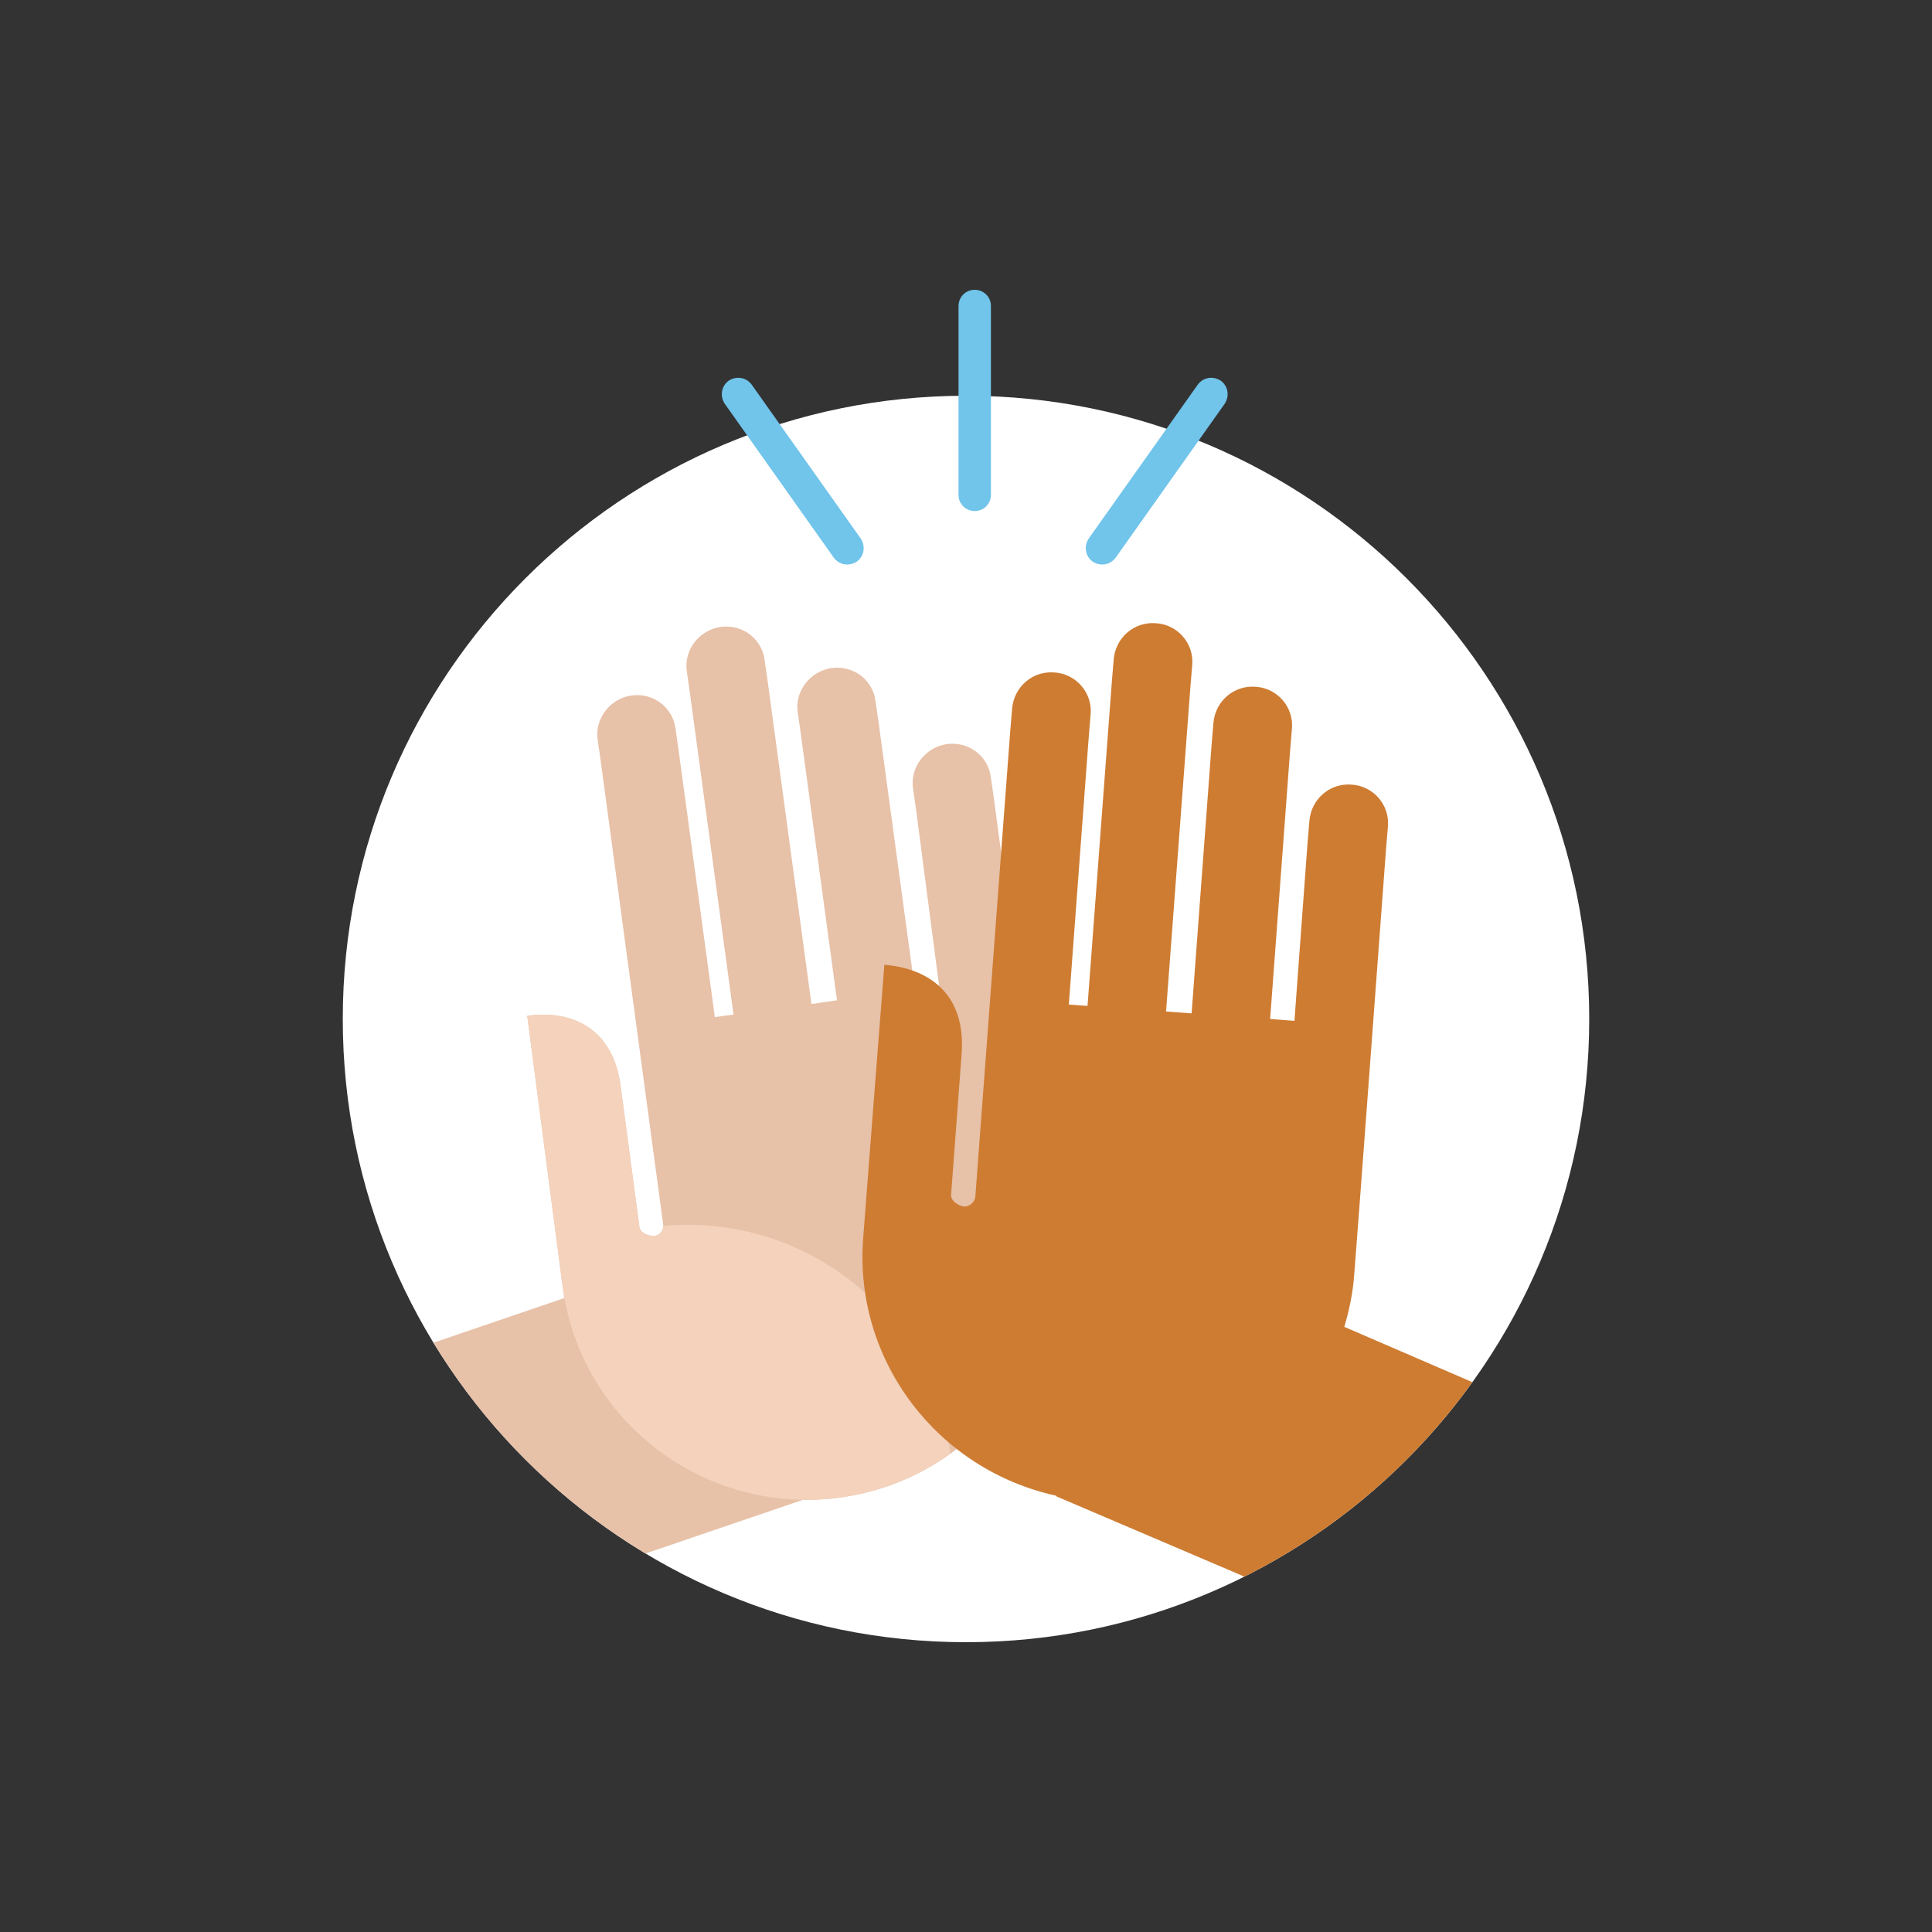 <svg xmlns="http://www.w3.org/2000/svg" xmlns:xlink="http://www.w3.org/1999/xlink" viewBox="0 0 310 310"><rect x="0" y="0" width="310" height="310" fill="#333333" stroke="none"/><defs><path id="a" d="M155,63.5c55.2,0,100,44.8,100,100s-44.8,100-100,100c-55.2,0-100-44.8-100-100S99.8,63.5,155,63.5z"/></defs><clipPath id="b"><use xlink:href="#a" overflow="visible"/></clipPath><path fill="#FFF" fill-rule="evenodd" d="M155,63.5c55.2,0,100,44.8,100,100 s-44.8,100-100,100c-55.2,0-100-44.8-100-100S99.8,63.5,155,63.5z" clip-path="url(#b)" clip-rule="evenodd"/><g fill="#E7C1A8" clip-path="url(#b)"><path d="M80.3 199.7H123.3V254.7H80.3z" transform="rotate(71.16 101.822 227.175)"/><path d="M84.6,163c7.1-1,13.8,1.9,15,11.4l3,22.5c0.1,0.9,1.5,1.5,2.4,1.4c0.9-0.1,1.6-1,1.4-1.9l-10-74.2l0,0 l-0.5-3.5c-0.5-3.4,2-6.6,5.4-7.1c3.5-0.5,6.7,1.9,7.1,5.4l0.5,3.5l5.8,42.7l3-0.4l-7-51.6l0,0l-0.5-3.5c-0.5-3.4,2-6.6,5.4-7.1 c3.5-0.5,6.7,1.9,7.1,5.4l0.5,3.5l0,0l7,51.6l4.1-0.6l-5.8-42.7l-0.5-3.5c-0.5-3.4,2-6.6,5.4-7.1c3.5-0.5,6.7,1.9,7.1,5.4 l0.5,3.5l0,0l5.8,42.7l3.9-0.5L147,130l0,0l-0.5-3.5c-0.5-3.4,2-6.6,5.4-7.1c3.5-0.5,6.7,1.9,7.1,5.4l0.5,3.5c0,0,0,0,0,0 c1.2,9.3,8.9,65.7,9.1,67.8c2.9,21.5-12.3,41.3-33.9,44.2c-21.6,2.9-41.5-12.2-44.4-33.7C90.1,205.1,84.6,163,84.6,163z"/></g><g clip-path="url(#b)"><defs><path id="c" d="M84.6,163c7.1-1,13.8,1.9,15,11.4l3,22.5c0.1,0.9,1.5,1.5,2.4,1.4c0.9-0.1,1.6-1,1.4-1.9l-10-74.2l0,0 l-0.5-3.5c-0.5-3.4,2-6.6,5.4-7.1c3.5-0.5,6.7,1.9,7.1,5.4l0.5,3.5l5.8,42.7l3-0.4l-7-51.6l0,0l-0.5-3.5c-0.5-3.4,2-6.6,5.4-7.1 c3.5-0.5,6.7,1.9,7.1,5.4l0.5,3.5l0,0l7,51.6l4.1-0.6l-5.8-42.7l-0.5-3.5c-0.5-3.4,2-6.6,5.4-7.1c3.5-0.5,6.7,1.9,7.1,5.4 l0.5,3.5l0,0l5.8,42.7l3.9-0.5L147,130l0,0l-0.5-3.5c-0.5-3.4,2-6.6,5.4-7.1c3.5-0.5,6.7,1.9,7.1,5.4l0.5,3.5c0,0,0,0,0,0 c1.2,9.3,8.9,65.7,9.1,67.8c2.9,21.5-12.3,41.3-33.9,44.2c-21.6,2.9-41.5-12.2-44.4-33.7C90.1,205.1,84.6,163,84.6,163z"/></defs><clipPath id="d"><use xlink:href="#c" overflow="visible"/></clipPath><path fill="#F4D2BB" d="M104.7,196.9c-0.2,0-0.3,0.1-0.5,0.1l-6.4-47.6L78,152.1l7.1,52.8 c-12,8.9-19,23.9-16.8,39.8c3.1,23.3,24.5,39.6,47.8,36.4s39.6-24.5,36.4-47.8S127.9,193.8,104.7,196.9z" clip-path="url(#d)"/></g><path fill="#CE7C32" d="M215.7,212.9c0.8-2.7,1.4-5.5,1.6-8.5c0.2-2,4.4-58.9,5.1-68.2c0,0,0,0,0,0 l0.3-3.6c0.3-3.5-2.4-6.5-5.8-6.7c-3.5-0.3-6.5,2.3-6.8,5.8l-0.3,3.6l0,0l-2.1,28.5l-3.9-0.3l3.2-43l0,0l0.3-3.6 c0.3-3.5-2.4-6.5-5.8-6.7c-3.5-0.3-6.5,2.3-6.8,5.8l-0.3,3.6l-3.2,43l-4.1-0.3l3.9-52l0,0l0.3-3.6c0.3-3.5-2.4-6.5-5.8-6.7 c-3.5-0.3-6.5,2.3-6.8,5.8l-0.3,3.6l0,0l-3.9,52l-3-0.2l3.2-43l0.3-3.6c0.3-3.5-2.4-6.5-5.8-6.7c-3.5-0.3-6.5,2.3-6.8,5.8 l-0.3,3.6l0,0l-5.6,74.7c-0.1,0.9-0.9,1.6-1.8,1.6c-0.9-0.1-2.1-0.9-2.1-1.8l1.7-22.7c0.7-9.6-5.2-13.7-12.4-14.3 c0,0-3.3,42.3-3.4,43.9c-1.5,19.8,12.1,37.2,31,41.3l0,0.1l50.6,21.6l16.9-39.6L215.7,212.9z" clip-path="url(#b)"/><g fill="#71C4EA"><path d="M153.8,79.4c0,1.5,1.2,2.6,2.6,2.6c1.5,0,2.6-1.2,2.6-2.6V49.1c0-1.5-1.2-2.6-2.6-2.6 c-1.5,0-2.6,1.2-2.6,2.6V79.4z"/><path d="M174.7,86.4c-0.8,1.2-0.6,2.8,0.6,3.7c1.2,0.8,2.8,0.6,3.7-0.6l17.5-24.7c0.8-1.2,0.6-2.8-0.6-3.7 c-1.2-0.8-2.8-0.6-3.7,0.6L174.7,86.4z"/><path d="M138.1,86.4c0.8,1.2,0.6,2.8-0.6,3.7c-1.2,0.8-2.8,0.6-3.7-0.6l-17.5-24.7c-0.8-1.2-0.6-2.8,0.6-3.7 c1.2-0.8,2.8-0.6,3.7,0.6L138.1,86.4z"/></g></svg>